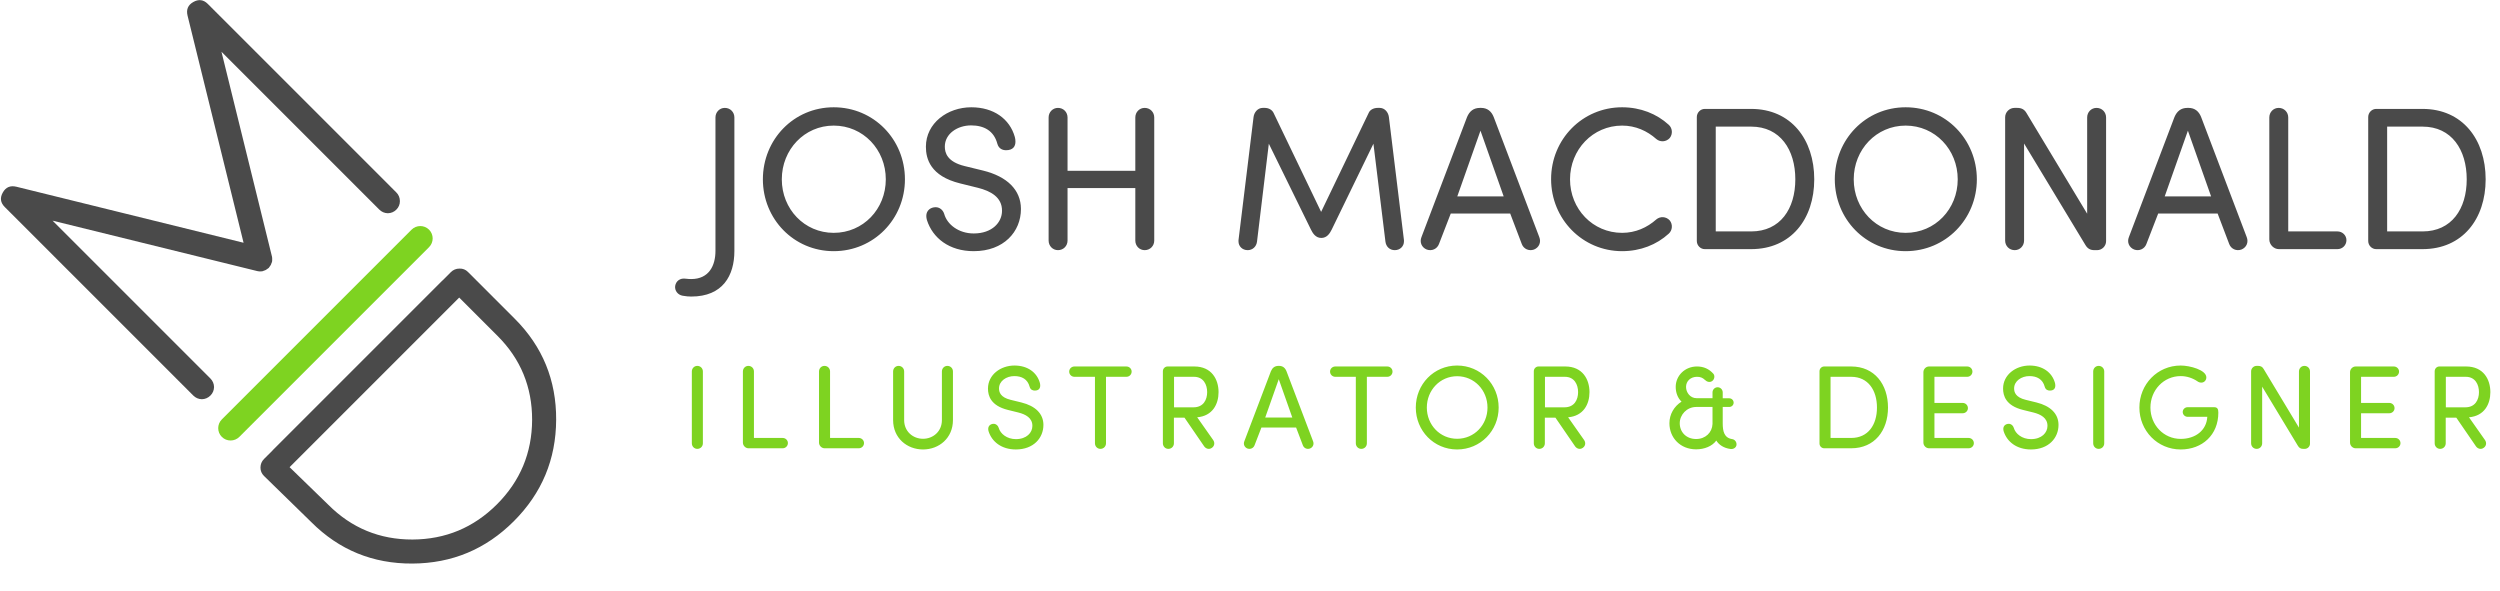 
<svg width="580px" height="137px" viewBox="291 148 580 137" version="1.1" xmlns="http://www.w3.org/2000/svg" xmlns:xlink="http://www.w3.org/1999/xlink">
    <!-- Generator: Sketch 3.7.1 (28215) - http://www.bohemiancoding.com/sketch -->
    <desc>Created with Sketch.</desc>
    <defs></defs>
    <g id="Logo-Copy" stroke="none" stroke-width="1" fill="none" fill-rule="evenodd" transform="translate(291, 148)">
        <g id="Group">
            <path d="M12.198,51.193 L59.68,62.89 C59.869,62.924 59.969,62.935 60.08,62.957 C60.169,62.957 60.258,62.957 60.347,62.957 C60.435,62.957 60.524,62.957 60.613,62.957 C60.724,62.935 60.824,62.924 60.913,62.924 C61.102,62.869 61.124,62.847 61.147,62.824 C61.258,62.802 61.358,62.769 61.447,62.725 C61.513,62.702 61.591,62.669 61.68,62.625 C61.769,62.58 61.847,62.525 61.913,62.458 C61.98,62.436 62.047,62.392 62.113,62.325 C62.202,62.281 62.28,62.225 62.346,62.158 C62.413,62.092 62.469,62.014 62.513,61.925 C62.58,61.858 62.624,61.792 62.646,61.725 C62.713,61.658 62.768,61.581 62.813,61.492 C62.857,61.403 62.89,61.325 62.913,61.259 C62.957,61.17 62.99,61.07 63.012,60.959 C63.057,60.936 63.068,60.903 63.112,60.725 C63.112,60.636 63.123,60.536 63.146,60.425 C63.145,60.336 63.145,60.247 63.145,60.159 C63.145,60.114 63.145,60.025 63.145,59.892 C63.123,59.781 63.112,59.681 63.112,59.592 C63.078,59.514 51.381,12.01 51.381,12.01 L87.976,48.605 C88.532,49.161 89.199,49.45 89.977,49.473 C90.755,49.451 91.41,49.174 91.943,48.641 C92.499,48.085 92.776,47.43 92.776,46.674 C92.775,45.874 92.497,45.196 91.941,44.64 L48.207,0.906 C47.206,-0.095 46.083,-0.24 44.839,0.471 C43.617,1.159 43.173,2.203 43.508,3.604 L56.509,56.32 L3.792,43.32 C2.391,42.985 1.347,43.429 0.659,44.651 C-0.052,45.895 0.093,47.018 1.094,48.019 L44.828,91.753 C45.384,92.309 46.051,92.598 46.829,92.621 C47.607,92.599 48.274,92.31 48.829,91.755 C49.362,91.222 49.639,90.567 49.661,89.789 C49.638,89.011 49.349,88.344 48.793,87.788 L12.198,51.193 Z" id="M-Copy-6" fill="#4A4A4A"></path>
            <path d="M106.535,69.035 L115.446,77.946 C120.798,83.299 123.467,89.79 123.452,97.421 C123.415,105.074 120.694,111.603 115.29,117.007 C109.885,122.412 103.356,125.133 95.703,125.17 C88.073,125.185 81.57,122.505 76.195,117.131 L67.186,108.385 L106.535,69.035 Z M102.628,65.109 L104.596,63.141 C105.145,62.592 105.813,62.315 106.6,62.312 C107.366,62.286 108.02,62.545 108.564,63.089 L119.433,73.958 C125.874,80.399 129.072,88.211 129.028,97.394 C128.984,106.578 125.71,114.421 119.206,120.924 C112.703,127.428 104.86,130.701 95.676,130.746 C86.493,130.79 78.681,127.592 72.24,121.151 L61.24,110.414 C60.696,109.87 60.425,109.226 60.429,108.483 C60.433,107.696 60.709,107.028 61.259,106.478 L63.279,104.458 L63.269,104.448 L102.618,65.099 L102.628,65.109 Z" id="D-Copy-6" fill="#4A4A4A"></path>
            <path d="M95.477,53.29 C96.6,52.166 98.422,52.165 99.54,53.284 L99.54,53.284 C100.66,54.404 100.662,56.219 99.534,57.347 L55.529,101.352 C54.405,102.476 52.583,102.477 51.465,101.359 L51.465,101.359 C50.345,100.238 50.343,98.423 51.472,97.295 L95.477,53.29 Z" id="Rectangle-30" fill="#7ED321"></path>
        </g>
        <path d="M158.385,68.611 C159.141,68.753 159.849,68.8 160.368,68.8 C167.687,68.8 170.378,63.937 170.378,58.224 L170.378,27.25 C170.378,26.023 169.434,25.031 168.159,25.031 C166.931,25.031 165.987,26.023 165.987,27.25 L165.987,58.224 C165.987,61.623 164.476,64.739 160.368,64.739 C160.179,64.739 159.613,64.739 158.952,64.645 C157.819,64.503 156.827,65.164 156.638,66.345 C156.496,67.431 157.252,68.422 158.385,68.611 L158.385,68.611 Z M176.988,41.604 C176.988,50.811 184.165,58.271 193.419,58.271 C202.721,58.271 209.945,50.811 209.945,41.604 C209.945,32.349 202.721,24.889 193.419,24.889 C184.165,24.889 176.988,32.349 176.988,41.604 L176.988,41.604 Z M181.379,41.604 C181.379,34.71 186.62,29.139 193.419,29.139 C200.266,29.139 205.506,34.71 205.506,41.604 C205.506,48.497 200.266,54.021 193.419,54.021 C186.62,54.021 181.379,48.497 181.379,41.604 L181.379,41.604 Z M219.057,49.63 C218.774,48.733 218.019,48.072 217.074,48.072 C215.941,48.072 214.902,48.781 214.902,50.103 C214.902,50.386 214.95,50.716 215.044,51.047 C216.366,55.202 220.191,58.271 225.904,58.271 C232.892,58.271 236.858,53.738 236.858,48.497 C236.858,44.059 233.647,40.943 228.076,39.573 L223.826,38.535 C219.718,37.543 219.199,35.418 219.199,34.002 C219.199,31.027 222.126,29.092 225.29,29.092 C228.265,29.092 230.578,30.319 231.381,33.341 C231.711,34.521 232.608,34.852 233.411,34.852 C235.064,34.852 235.583,33.908 235.583,32.869 C235.583,32.491 235.536,32.113 235.441,31.783 C234.261,27.581 230.531,24.889 225.337,24.889 C219.813,24.889 214.808,28.572 214.808,34.049 C214.808,36.835 215.847,40.848 222.74,42.548 L226.942,43.587 C229.728,44.295 232.514,45.712 232.467,48.922 C232.467,51.566 230.2,54.163 225.904,54.163 C222.363,54.163 219.718,52.038 219.057,49.63 L219.057,49.63 Z M263.393,55.816 C263.393,57.043 264.337,58.035 265.565,58.035 C266.84,58.035 267.784,57.043 267.784,55.816 L267.784,27.25 C267.784,26.023 266.84,25.031 265.565,25.031 C264.337,25.031 263.393,26.023 263.393,27.25 L263.393,39.621 L247.67,39.621 L247.67,27.25 C247.67,26.023 246.726,25.031 245.451,25.031 C244.223,25.031 243.279,26.023 243.279,27.25 L243.279,55.816 C243.279,57.043 244.223,58.035 245.451,58.035 C246.726,58.035 247.67,57.043 247.67,55.816 L247.67,43.634 L263.393,43.634 L263.393,55.816 Z M318.636,33.341 L321.421,56.052 C321.563,57.232 322.413,58.035 323.593,58.035 C324.821,58.035 325.718,57.138 325.718,56.005 L325.718,55.721 L322.224,27.156 C322.082,26.023 321.232,25.031 320.099,25.031 L319.627,25.031 C318.636,25.031 317.833,25.503 317.55,26.164 L306.501,49.158 L295.453,26.164 C295.122,25.503 294.367,25.031 293.422,25.031 L292.95,25.031 C291.817,25.031 290.967,26.023 290.825,27.156 L287.331,55.721 L287.331,56.005 C287.331,57.138 288.229,58.035 289.456,58.035 C290.589,58.035 291.486,57.232 291.628,56.052 L294.367,33.341 L304.14,53.266 C304.565,54.116 305.226,55.202 306.548,55.202 C307.87,55.202 308.531,54.116 308.956,53.266 L318.636,33.341 Z M338.088,45.57 L343.471,30.319 L348.854,45.57 L338.088,45.57 Z M346.54,27.156 C346.021,25.834 345.076,25.031 343.613,25.031 L343.377,25.031 C341.819,25.031 340.921,25.834 340.355,27.156 L329.778,55.013 C329.306,56.193 329.826,57.421 331.006,57.893 C332.187,58.318 333.414,57.752 333.839,56.618 L336.578,49.536 L350.365,49.536 L353.056,56.618 C353.481,57.752 354.708,58.318 355.889,57.893 C357.069,57.421 357.589,56.193 357.116,55.013 L346.54,27.156 Z M359.855,41.557 C359.855,50.811 367.126,58.271 376.333,58.271 C380.583,58.271 384.36,56.76 387.146,54.21 C387.996,53.455 388.137,52.086 387.382,51.141 C386.532,50.197 385.163,50.15 384.266,50.905 C382.141,52.794 379.45,54.021 376.333,54.021 C369.534,54.021 364.246,48.497 364.246,41.604 C364.246,34.71 369.534,29.139 376.333,29.139 C379.45,29.139 382.141,30.366 384.266,32.255 C385.163,33.01 386.532,32.963 387.382,32.019 C388.137,31.075 387.996,29.705 387.146,28.95 C384.36,26.4 380.583,24.889 376.333,24.889 C367.126,24.889 359.855,32.302 359.855,41.557 L359.855,41.557 Z M398.053,53.691 L398.053,29.375 L406.268,29.375 C413.02,29.375 416.514,34.757 416.514,41.604 C416.514,48.45 413.02,53.691 406.268,53.691 L398.053,53.691 Z M406.268,57.799 C415.522,57.799 420.905,50.811 420.905,41.604 C420.905,32.349 415.522,25.267 406.268,25.267 L395.503,25.267 C394.511,25.267 393.661,26.117 393.661,27.156 L393.661,55.91 C393.661,56.949 394.511,57.799 395.503,57.799 L406.268,57.799 Z M425.674,41.604 C425.674,50.811 432.851,58.271 442.105,58.271 C451.406,58.271 458.63,50.811 458.63,41.604 C458.63,32.349 451.406,24.889 442.105,24.889 C432.851,24.889 425.674,32.349 425.674,41.604 L425.674,41.604 Z M430.065,41.604 C430.065,34.71 435.306,29.139 442.105,29.139 C448.951,29.139 454.192,34.71 454.192,41.604 C454.192,48.497 448.951,54.021 442.105,54.021 C435.306,54.021 430.065,48.497 430.065,41.604 L430.065,41.604 Z M483.796,56.807 C484.316,57.704 484.977,58.035 485.921,58.035 L486.535,58.035 C487.668,58.035 488.612,57.091 488.612,55.957 L488.612,27.25 C488.612,26.023 487.668,25.031 486.393,25.031 C485.166,25.031 484.221,26.023 484.221,27.25 L484.221,49.583 L470.198,26.306 C469.679,25.361 468.971,25.031 467.979,25.031 L467.365,25.031 C466.185,25.031 465.193,26.023 465.193,27.203 L465.193,55.816 C465.193,57.043 466.138,58.035 467.413,58.035 C468.64,58.035 469.584,57.043 469.584,55.816 L469.584,33.294 L483.796,56.807 Z M502.211,45.57 L507.593,30.319 L512.976,45.57 L502.211,45.57 Z M510.662,27.156 C510.143,25.834 509.199,25.031 507.735,25.031 L507.499,25.031 C505.941,25.031 505.044,25.834 504.477,27.156 L493.901,55.013 C493.428,56.193 493.948,57.421 495.128,57.893 C496.309,58.318 497.536,57.752 497.961,56.618 L500.7,49.536 L514.487,49.536 L517.178,56.618 C517.603,57.752 518.831,58.318 520.011,57.893 C521.191,57.421 521.711,56.193 521.239,55.013 L510.662,27.156 Z M542.297,57.799 C543.43,57.799 544.374,56.902 544.374,55.721 C544.374,54.588 543.43,53.691 542.297,53.691 L530.871,53.691 L530.871,27.25 C530.871,26.023 529.926,25.031 528.651,25.031 C527.424,25.031 526.48,26.023 526.48,27.25 L526.48,55.532 C526.48,56.76 527.518,57.799 528.699,57.799 L542.297,57.799 Z M553.817,53.691 L553.817,29.375 L562.033,29.375 C568.785,29.375 572.279,34.757 572.279,41.604 C572.279,48.45 568.785,53.691 562.033,53.691 L553.817,53.691 Z M562.033,57.799 C571.287,57.799 576.67,50.811 576.67,41.604 C576.67,32.349 571.287,25.267 562.033,25.267 L551.268,25.267 C550.276,25.267 549.426,26.117 549.426,27.156 L549.426,55.91 C549.426,56.949 550.276,57.799 551.268,57.799 L562.033,57.799 Z" id="JOSH-MACDONALD" fill="#4A4A4A"></path>
        <path d="M163.068,86.18 C163.068,85.464 162.517,84.885 161.773,84.885 C161.057,84.885 160.506,85.464 160.506,86.18 L160.506,102.843 C160.506,103.559 161.057,104.138 161.773,104.138 C162.517,104.138 163.068,103.559 163.068,102.843 L163.068,86.18 Z M181.58,104 C182.241,104 182.792,103.477 182.792,102.788 C182.792,102.127 182.241,101.604 181.58,101.604 L174.914,101.604 L174.914,86.18 C174.914,85.464 174.364,84.885 173.62,84.885 C172.904,84.885 172.353,85.464 172.353,86.18 L172.353,102.678 C172.353,103.394 172.959,104 173.648,104 L181.58,104 Z M199.238,104 C199.899,104 200.45,103.477 200.45,102.788 C200.45,102.127 199.899,101.604 199.238,101.604 L192.573,101.604 L192.573,86.18 C192.573,85.464 192.022,84.885 191.278,84.885 C190.562,84.885 190.011,85.464 190.011,86.18 L190.011,102.678 C190.011,103.394 190.617,104 191.306,104 L199.238,104 Z M218.521,97.472 C218.521,100.089 216.483,101.797 214.142,101.797 C211.801,101.797 209.763,100.089 209.763,97.472 L209.763,86.18 C209.763,85.464 209.212,84.885 208.468,84.885 C207.752,84.885 207.201,85.464 207.201,86.18 L207.201,97.472 C207.201,101.604 210.396,104.275 214.142,104.275 C217.888,104.275 221.083,101.604 221.083,97.472 L221.083,86.18 C221.083,85.464 220.532,84.885 219.788,84.885 C219.072,84.885 218.521,85.464 218.521,86.18 L218.521,97.472 Z M231.69,99.235 C231.525,98.712 231.084,98.326 230.533,98.326 C229.872,98.326 229.266,98.739 229.266,99.511 C229.266,99.676 229.294,99.869 229.349,100.061 C230.12,102.485 232.351,104.275 235.683,104.275 C239.76,104.275 242.073,101.631 242.073,98.574 C242.073,95.985 240.2,94.167 236.95,93.369 L234.472,92.763 C232.075,92.184 231.772,90.945 231.772,90.119 C231.772,88.383 233.48,87.254 235.325,87.254 C237.061,87.254 238.41,87.97 238.878,89.733 C239.071,90.422 239.594,90.614 240.063,90.614 C241.027,90.614 241.33,90.063 241.33,89.458 C241.33,89.237 241.302,89.017 241.247,88.824 C240.558,86.373 238.383,84.803 235.353,84.803 C232.13,84.803 229.211,86.951 229.211,90.146 C229.211,91.771 229.817,94.112 233.838,95.104 L236.289,95.71 C237.914,96.123 239.539,96.949 239.512,98.822 C239.512,100.364 238.19,101.879 235.683,101.879 C233.618,101.879 232.075,100.64 231.69,99.235 L231.69,99.235 Z M254.03,87.419 L254.03,102.843 C254.03,103.559 254.581,104.138 255.297,104.138 C256.041,104.138 256.592,103.559 256.592,102.843 L256.592,87.419 L261.329,87.419 C261.99,87.419 262.541,86.896 262.541,86.208 C262.541,85.546 261.99,85.023 261.329,85.023 L249.265,85.023 C248.604,85.023 248.053,85.546 248.053,86.208 C248.053,86.896 248.604,87.419 249.265,87.419 L254.03,87.419 Z M277.004,87.419 C279.207,87.419 280.061,89.237 280.061,90.972 C280.061,92.735 279.207,94.498 276.894,94.498 L272.377,94.498 L272.377,87.419 L277.004,87.419 Z M279.373,103.559 C279.813,104.165 280.585,104.331 281.163,103.89 C281.769,103.477 281.879,102.706 281.466,102.1 L277.748,96.811 C281.301,96.508 282.705,93.782 282.705,90.972 C282.705,87.998 281.08,85.023 277.087,85.023 L270.862,85.023 C270.284,85.023 269.788,85.519 269.788,86.125 L269.788,102.843 C269.788,103.559 270.339,104.138 271.055,104.138 C271.798,104.138 272.349,103.559 272.349,102.843 L272.349,96.894 L274.801,96.894 L279.373,103.559 Z M293.533,96.866 L296.673,87.97 L299.813,96.866 L293.533,96.866 Z M298.463,86.125 C298.16,85.354 297.609,84.885 296.755,84.885 L296.618,84.885 C295.709,84.885 295.185,85.354 294.855,86.125 L288.685,102.375 C288.41,103.064 288.713,103.78 289.402,104.055 C290.09,104.303 290.806,103.972 291.054,103.311 L292.652,99.18 L300.694,99.18 L302.264,103.311 C302.512,103.972 303.228,104.303 303.916,104.055 C304.605,103.78 304.908,103.064 304.633,102.375 L298.463,86.125 Z M314.551,87.419 L314.551,102.843 C314.551,103.559 315.102,104.138 315.818,104.138 C316.562,104.138 317.113,103.559 317.113,102.843 L317.113,87.419 L321.85,87.419 C322.511,87.419 323.062,86.896 323.062,86.208 C323.062,85.546 322.511,85.023 321.85,85.023 L309.786,85.023 C309.125,85.023 308.574,85.546 308.574,86.208 C308.574,86.896 309.125,87.419 309.786,87.419 L314.551,87.419 Z M328.464,94.553 C328.464,99.924 332.65,104.275 338.048,104.275 C343.474,104.275 347.688,99.924 347.688,94.553 C347.688,89.155 343.474,84.803 338.048,84.803 C332.65,84.803 328.464,89.155 328.464,94.553 L328.464,94.553 Z M331.025,94.553 C331.025,90.532 334.082,87.282 338.048,87.282 C342.042,87.282 345.099,90.532 345.099,94.553 C345.099,98.574 342.042,101.797 338.048,101.797 C334.082,101.797 331.025,98.574 331.025,94.553 L331.025,94.553 Z M363.06,87.419 C365.264,87.419 366.118,89.237 366.118,90.972 C366.118,92.735 365.264,94.498 362.95,94.498 L358.433,94.498 L358.433,87.419 L363.06,87.419 Z M365.429,103.559 C365.87,104.165 366.641,104.331 367.219,103.89 C367.825,103.477 367.935,102.706 367.522,102.1 L363.804,96.811 C367.357,96.508 368.762,93.782 368.762,90.972 C368.762,87.998 367.137,85.023 363.143,85.023 L356.918,85.023 C356.34,85.023 355.844,85.519 355.844,86.125 L355.844,102.843 C355.844,103.559 356.395,104.138 357.111,104.138 C357.855,104.138 358.406,103.559 358.406,102.843 L358.406,96.894 L360.857,96.894 L365.429,103.559 Z M397.303,94.415 L397.303,98.354 C397.22,100.337 395.677,101.852 393.502,101.852 C391.216,101.852 389.701,100.254 389.701,98.189 C389.701,96.233 391.326,94.415 393.529,94.415 L397.303,94.415 Z M397.495,86.703 C396.504,85.602 395.264,85.023 393.694,85.023 C390.913,85.023 388.764,87.144 388.764,89.761 C388.764,91.083 389.233,92.35 390.114,93.176 C388.379,94.277 387.305,96.123 387.305,98.189 C387.305,101.576 389.838,104.248 393.502,104.248 C395.402,104.248 397.22,103.532 398.184,102.21 C398.762,103.174 399.919,103.972 401.489,104.165 C402.122,104.248 402.756,103.89 402.866,103.256 C402.949,102.568 402.508,101.989 401.902,101.879 C400.002,101.604 399.671,100.061 399.671,98.189 L399.671,94.415 L401.186,94.415 C401.737,94.415 402.205,93.975 402.205,93.424 C402.205,92.845 401.737,92.405 401.186,92.405 L399.671,92.405 L399.671,91.027 C399.671,90.394 399.148,89.843 398.487,89.843 C397.826,89.843 397.303,90.394 397.303,91.027 L397.303,92.377 L393.584,92.377 C392.152,92.377 391.161,91.083 391.161,89.761 C391.161,88.411 392.235,87.419 393.694,87.419 C394.466,87.419 394.989,87.612 395.54,88.135 C396.008,88.604 396.697,88.797 397.247,88.383 C397.798,87.97 397.881,87.144 397.495,86.703 L397.495,86.703 Z M424.687,101.604 L424.687,87.419 L429.479,87.419 C433.418,87.419 435.456,90.559 435.456,94.553 C435.456,98.547 433.418,101.604 429.479,101.604 L424.687,101.604 Z M429.479,104 C434.877,104 438.017,99.924 438.017,94.553 C438.017,89.155 434.877,85.023 429.479,85.023 L423.199,85.023 C422.621,85.023 422.125,85.519 422.125,86.125 L422.125,102.898 C422.125,103.504 422.621,104 423.199,104 L429.479,104 Z M455.345,95.875 C456.006,95.875 456.557,95.352 456.557,94.691 C456.557,94.002 456.006,93.479 455.345,93.479 L448.79,93.479 L448.79,87.419 L456.391,87.419 C457.052,87.419 457.603,86.896 457.603,86.208 C457.603,85.546 457.052,85.023 456.391,85.023 L447.523,85.023 C446.834,85.023 446.228,85.629 446.228,86.345 L446.228,102.678 C446.228,103.394 446.834,104 447.523,104 L456.722,104 C457.383,104 457.934,103.477 457.934,102.816 C457.934,102.127 457.383,101.604 456.722,101.604 L448.79,101.604 L448.79,95.875 L455.345,95.875 Z M467.191,99.235 C467.026,98.712 466.585,98.326 466.035,98.326 C465.374,98.326 464.768,98.739 464.768,99.511 C464.768,99.676 464.795,99.869 464.85,100.061 C465.621,102.485 467.852,104.275 471.185,104.275 C475.261,104.275 477.575,101.631 477.575,98.574 C477.575,95.985 475.702,94.167 472.452,93.369 L469.973,92.763 C467.577,92.184 467.274,90.945 467.274,90.119 C467.274,88.383 468.982,87.254 470.827,87.254 C472.562,87.254 473.912,87.97 474.38,89.733 C474.573,90.422 475.096,90.614 475.564,90.614 C476.528,90.614 476.831,90.063 476.831,89.458 C476.831,89.237 476.804,89.017 476.749,88.824 C476.06,86.373 473.884,84.803 470.855,84.803 C467.632,84.803 464.713,86.951 464.713,90.146 C464.713,91.771 465.319,94.112 469.34,95.104 L471.791,95.71 C473.416,96.123 475.041,96.949 475.013,98.822 C475.013,100.364 473.691,101.879 471.185,101.879 C469.119,101.879 467.577,100.64 467.191,99.235 L467.191,99.235 Z M488.182,86.18 C488.182,85.464 487.631,84.885 486.888,84.885 C486.172,84.885 485.621,85.464 485.621,86.18 L485.621,102.843 C485.621,103.559 486.172,104.138 486.888,104.138 C487.631,104.138 488.182,103.559 488.182,102.843 L488.182,86.18 Z M505.923,104.275 C510.936,104.275 514.654,100.888 514.654,95.737 C514.654,94.883 514.434,94.47 513.662,94.47 L507.52,94.47 C506.914,94.47 506.391,94.966 506.391,95.572 C506.391,96.205 506.914,96.701 507.52,96.701 L512.092,96.701 C511.927,99.841 509.338,101.824 505.923,101.824 C501.957,101.824 498.9,98.574 498.9,94.553 C498.9,90.532 501.957,87.254 505.923,87.254 C507.355,87.254 508.705,87.722 509.806,88.466 C510.054,88.659 510.385,88.769 510.715,88.769 C511.321,88.769 511.872,88.273 511.872,87.557 C511.872,85.822 508.044,84.803 505.923,84.803 C500.525,84.803 496.338,89.155 496.338,94.553 C496.338,99.924 500.525,104.275 505.923,104.275 L505.923,104.275 Z M533.111,103.422 C533.414,103.945 533.799,104.138 534.35,104.138 L534.708,104.138 C535.369,104.138 535.92,103.587 535.92,102.926 L535.92,86.18 C535.92,85.464 535.369,84.885 534.626,84.885 C533.91,84.885 533.359,85.464 533.359,86.18 L533.359,99.208 L525.179,85.629 C524.876,85.078 524.462,84.885 523.884,84.885 L523.526,84.885 C522.837,84.885 522.259,85.464 522.259,86.152 L522.259,102.843 C522.259,103.559 522.81,104.138 523.554,104.138 C524.27,104.138 524.821,103.559 524.821,102.843 L524.821,89.705 L533.111,103.422 Z M554.322,95.875 C554.983,95.875 555.534,95.352 555.534,94.691 C555.534,94.002 554.983,93.479 554.322,93.479 L547.767,93.479 L547.767,87.419 L555.369,87.419 C556.03,87.419 556.58,86.896 556.58,86.208 C556.58,85.546 556.03,85.023 555.369,85.023 L546.5,85.023 C545.811,85.023 545.205,85.629 545.205,86.345 L545.205,102.678 C545.205,103.394 545.811,104 546.5,104 L555.699,104 C556.36,104 556.911,103.477 556.911,102.816 C556.911,102.127 556.36,101.604 555.699,101.604 L547.767,101.604 L547.767,95.875 L554.322,95.875 Z M572.063,87.419 C574.266,87.419 575.12,89.237 575.12,90.972 C575.12,92.735 574.266,94.498 571.953,94.498 L567.436,94.498 L567.436,87.419 L572.063,87.419 Z M574.431,103.559 C574.872,104.165 575.643,104.331 576.222,103.89 C576.828,103.477 576.938,102.706 576.525,102.1 L572.806,96.811 C576.359,96.508 577.764,93.782 577.764,90.972 C577.764,87.998 576.139,85.023 572.145,85.023 L565.921,85.023 C565.342,85.023 564.847,85.519 564.847,86.125 L564.847,102.843 C564.847,103.559 565.397,104.138 566.114,104.138 C566.857,104.138 567.408,103.559 567.408,102.843 L567.408,96.894 L569.859,96.894 L574.431,103.559 Z" id="ILLUSTRATOR-&amp;-DESIGN" fill="#7ED321"></path>
    </g>
</svg>
